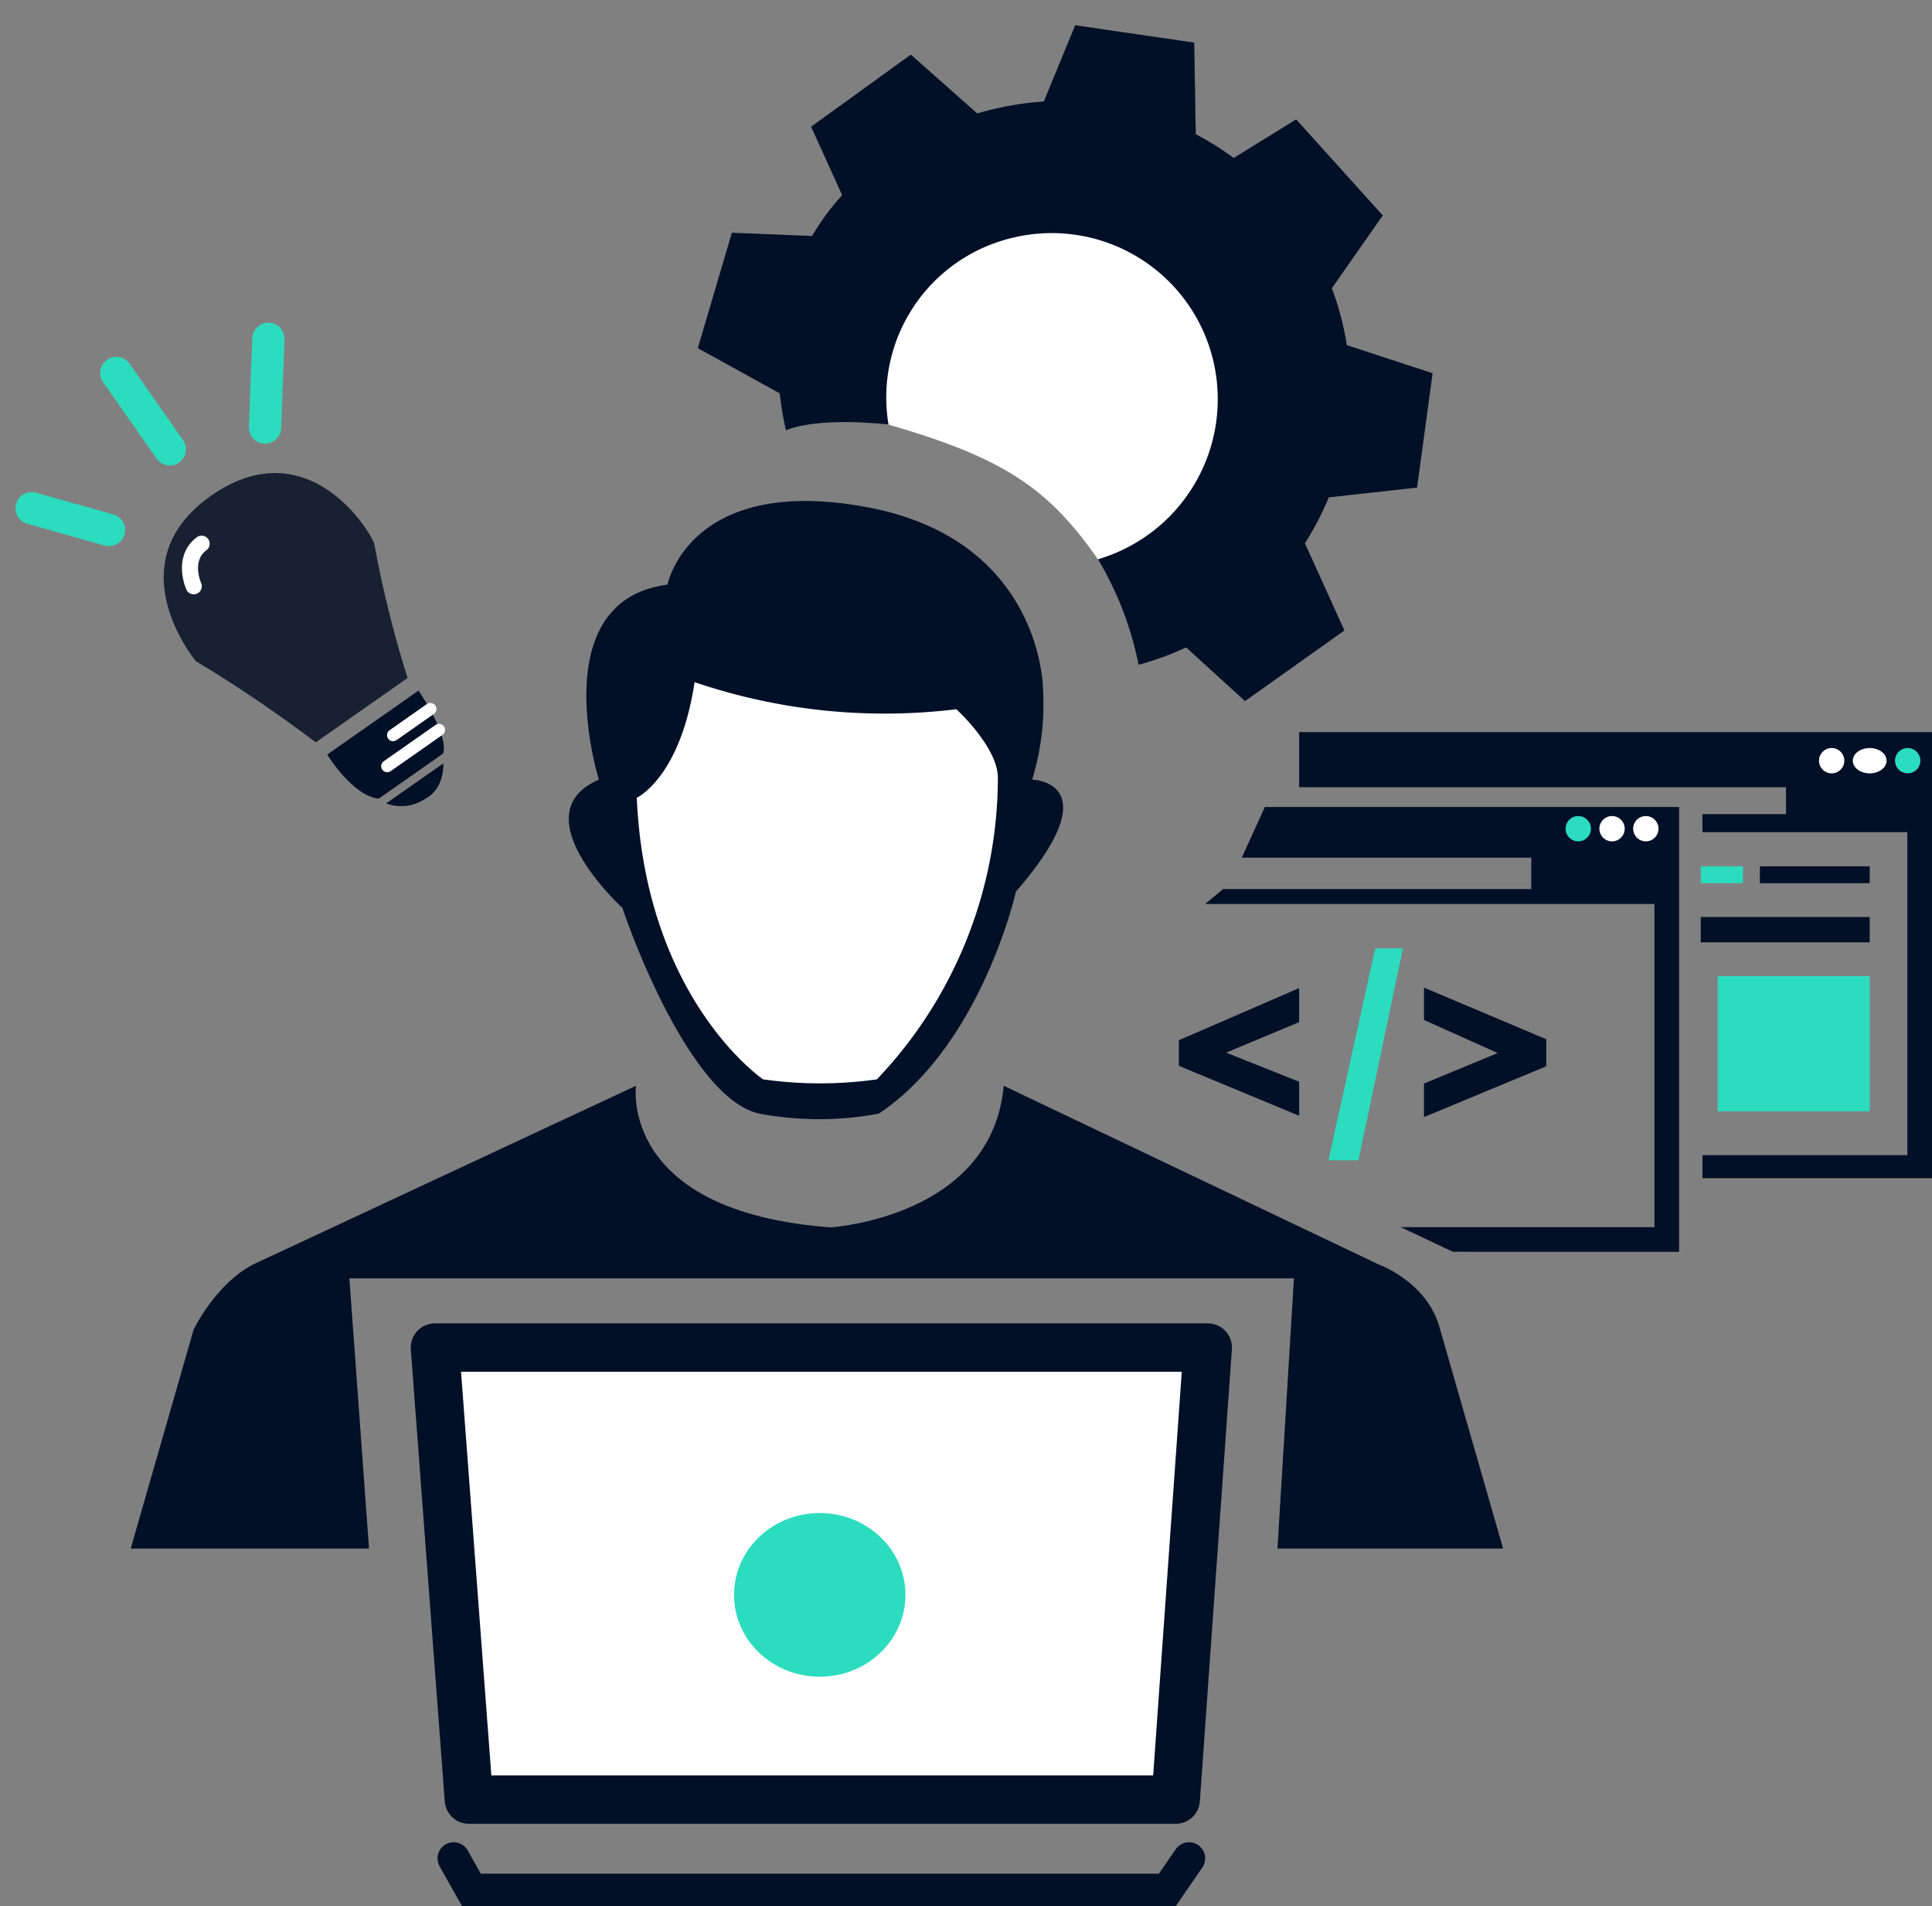 <svg xmlns="http://www.w3.org/2000/svg" width="239.499" height="236.239" viewBox="0 0 239.499 236.239">
  <rect x="0" y="0" width="239.499" height="236.239" fill="#808080" stroke="none"/>
  <g id="icon-02" transform="translate(-581.224 -120.963)">
    <g id="group" transform="translate(748.383 115.202) rotate(76.992)">
      <path id="パス_20" data-name="パス 20" d="M35.766,0a35.409,35.409,0,0,1,35.39,34.161,41.355,41.355,0,0,0-13.841,1.945s-22.438-18.34-26.557-6.427c-.1.278,4.617,27.295,4.44,27.865-3.136,9.145-2.184,12.665-2.184,12.665C13.258,70.208,0,55.689,0,35.876A35.82,35.82,0,0,1,35.766,0Z" transform="translate(8.886 11.028)" fill="#010f27"/>
      <path id="パス_12" data-name="パス 12" d="M17.783,2.639,5.418,0,0,13.893,9.586,20.7l8.2-18.061" transform="translate(1.038 21.111)" fill="#010f27"/>
      <path id="パス_13" data-name="パス 13" d="M9.7,0,0,6.906,5.919,20.963l11.427-2.3L9.7,0" transform="translate(0 48.768)" fill="#010f27"/>
      <path id="パス_14" data-name="パス 14" d="M0,2.959,14.715,0,20.47,13.975,9.29,21.7S1.768,6.8,0,2.96" transform="translate(66.924 19.373)" fill="#010f27"/>
      <path id="パス_17" data-name="パス 17" d="M1.708,0,0,11.636l13.786,5.691,6.963-9.984S5.2,1.47,1.708,0" transform="translate(17.935 70.714) rotate(7)" fill="#010f27"/>
      <path id="パス_18" data-name="パス 18" d="M2.134,17.02,0,5.755,14.964,0l6.33,9.372L2.628,17.02" transform="translate(17.768 5.245) rotate(-8)" fill="#010f27"/>
      <path id="パス_19" data-name="パス 19" d="M0,9.947,7.81,0,20.47,6.659,17.631,18.31S3.578,11.615,0,9.947" transform="translate(45.283 2.495) rotate(-7)" fill="#010f27"/>
      <path id="パス_223" data-name="パス 223" d="M20.575,0A20.686,20.686,0,0,1,41.206,19.472c-9.73,3.926-14.748,8.282-22.1,21.536A20.328,20.328,0,0,1,0,20.575,20.575,20.575,0,0,1,20.575,0Z" transform="translate(24.958 27.686)" fill="#fff"/>
    </g>
    <g id="gruop" transform="translate(597.427 255.541)">
      <path id="パス_4" data-name="パス 4" d="M819.405,549.091H791.432l2.044-33.492H676.384l2.434,33.492H649.276l7.8-27.139s2.681-5.606,7.312-8.043l47.529-22.18s-2.194,15.6,24.129,17.549c0,0,19.986-1.216,21.449-17.549l46.554,22.18s6.093,2.194,7.556,8.043l7.8,27.139" transform="translate(-649.276 -491.729)" fill="#010f27"/>
      <path id="パス_1" data-name="パス 1" d="M747.3,619.576l-4.209-56.029h95.8l-3.972,56.029H747.3" transform="translate(-705.376 -531.099)" fill="#fff" stroke="#010f27" stroke-linecap="round" stroke-linejoin="round" stroke-width="6"/>
      <path id="パス_2" data-name="パス 2" d="M756.68,746l2.193,3.9h86.283l2.682-3.9" transform="translate(-716.645 -650.239)" fill="none" stroke="#010f27" stroke-linecap="round" stroke-width="4"/>
      <ellipse id="楕円形_1" data-name="楕円形 1" cx="10.626" cy="10.143" rx="10.626" ry="10.143" transform="translate(74.79 52.958)" fill="#2cdcbf"/>
    </g>
    <g id="group-2" data-name="group" transform="translate(651.733 183.06)">
      <path id="パス_5" data-name="パス 5" d="M793.94,322.288s-12.757-11.638-2.909-15.89c0,0-6.938-22.157,8.505-24.17,0,0,2.685-13.655,24.618-9.624s21.933,22.6,21.933,22.6a32.077,32.077,0,0,1-1.343,11.19s9.847.224-2.014,13.876c0,0-4.253,19.024-17.009,27.528a40.281,40.281,0,0,1-14.771,0c-7.388-1.566-14.323-17.676-17.009-25.513" transform="translate(-787.299 -271.86)" fill="#010f27"/>
      <path id="パス_6" data-name="パス 6" d="M811.676,351.093s5.371-2.462,7.162-14.323a73.263,73.263,0,0,0,32.453,3.357s5.144,4.7,5.144,8.5a54.236,54.236,0,0,1-15,37.376,50.372,50.372,0,0,1-14.1,0s-14.548-9.847-15.666-34.914" transform="translate(-803.243 -314.317)" fill="#fff"/>
    </g>
    <g id="group-3" data-name="group" transform="translate(742.27 211.709)">
      <path id="パス_7" data-name="パス 7" d="M985.075,372.757v-6.822h78.453v55.282h-28.454v-2.848h25.4V378.333h-25.406V376.1h10.365v-3.341H985.075" transform="translate(-985.075 -365.935)" fill="#010f27"/>
      <ellipse id="楕円形_3" data-name="楕円形 3" cx="2.094" cy="1.57" rx="2.094" ry="1.57" transform="translate(68.634 1.969)" fill="#fff"/>
      <circle id="楕円形_2" data-name="楕円形 2" cx="1.57" cy="1.57" r="1.57" transform="translate(64.446 1.969)" fill="#fff"/>
      <circle id="楕円形_4" data-name="楕円形 4" cx="1.57" cy="1.57" r="1.57" transform="translate(73.87 1.969)" fill="#2cdcbf"/>
      <rect id="長方形_1" data-name="長方形 1" width="18.849" height="16.754" transform="translate(51.88 30.242)" fill="#2cdcbf"/>
      <rect id="長方形_2" data-name="長方形 2" width="20.943" height="3.141" transform="translate(49.786 22.912)" fill="#010f27"/>
      <rect id="長方形_3" data-name="長方形 3" width="5.235" height="2.094" transform="translate(49.786 16.629)" fill="#2cdcbf"/>
      <rect id="長方形_4" data-name="長方形 4" width="13.613" height="2.094" transform="translate(57.115 16.629)" fill="#010f27"/>
    </g>
    <g id="group-4" data-name="group" transform="translate(727.363 220.982)">
      <path id="パス_8" data-name="パス 8" d="M961.086,394.8l2.868-6.29H1015.3v55.136H987.264l-6.476-3.053h31.455V400.538H956.551l2.22-1.85h38.207V394.8H961.086" transform="translate(-953.293 -388.511)" fill="#010f27"/>
      <circle id="楕円形_5" data-name="楕円形 5" cx="1.57" cy="1.57" r="1.57" transform="translate(47.938 1.126)" fill="#2cdcbf"/>
      <circle id="楕円形_6" data-name="楕円形 6" cx="1.57" cy="1.57" r="1.57" transform="translate(52.127 1.126)" fill="#fff"/>
      <circle id="楕円形_7" data-name="楕円形 7" cx="1.57" cy="1.57" r="1.57" transform="translate(56.315 1.126)" fill="#fff"/>
      <path id="パス_9" data-name="パス 9" d="M989.188,457.7l5.8-26.275h3.432L992.907,457.7h-3.718" transform="translate(-970.647 -413.901)" fill="#2cdcbf"/>
      <path id="パス_10" data-name="パス 10" d="M963.479,443.489l-14.907,6.463v3.175l14.907,6.186V455.1l-9.049-3.613,9.049-3.776V443.5" transform="translate(-948.572 -421.038)" fill="#010f27"/>
      <path id="パス_11" data-name="パス 11" d="M1022.97,447.351v-4l15.163,6.4V453.1l-15.163,6.3v-4.16l9.141-3.777s-7.28-3.273-9.141-4.106" transform="translate(-992.587 -420.959)" fill="#010f27"/>
    </g>
    <g id="group-5" data-name="group" transform="matrix(0.819, -0.574, 0.574, 0.819, 580.723, 177.647)">
      <g id="group-6" data-name="group" transform="translate(12.461 53.733)">
        <path id="パス_21" data-name="パス 21" d="M0,0H8.649S7.084,2.589,4.427,2.316A5.387,5.387,0,0,1,0,0" transform="translate(2.526 9.152)" fill="#010f27"/>
        <path id="パス_22" data-name="パス 22" d="M2.109,8.139h9.709s1.807-.7,2.02-8.139H.02S-.353,6.007,2.109,8.139" fill="#010f27"/>
        <line id="線_1" data-name="線 1" x2="5.646" transform="translate(8.088 2.713)" fill="none" stroke="#fefefe" stroke-linecap="round" stroke-width="1.5"/>
        <line id="線_3" data-name="線 3" x2="7.838" transform="translate(5.285 5.447)" fill="none" stroke="#fefefe" stroke-linecap="round" stroke-width="1.5"/>
      </g>
      <path id="パス_23" data-name="パス 23" d="M.031,15.707S-1.3-.066,13.408,0,26.985,15.373,26.452,16.571A136.267,136.267,0,0,0,20.33,32.477H6.42A167.285,167.285,0,0,0,.031,15.709" transform="translate(5.761 19.201)" fill="#172132"/>
      <path id="パス_24" data-name="パス 24" d="M0,3.754S.683.1,3.826,0" transform="translate(10.905 23.399)" fill="none" stroke="#fff" stroke-linecap="round" stroke-width="2"/>
      <line id="線_4" data-name="線 4" x2="6.306" y2="7.707" transform="translate(0 7.707)" fill="none" stroke="#2cdcbf" stroke-linecap="round" stroke-width="4"/>
      <line id="線_5" data-name="線 5" y2="11.561" transform="translate(18.217)" fill="none" stroke="#2cdcbf" stroke-linecap="round" stroke-width="4"/>
      <line id="線_6" data-name="線 6" y1="8.758" x2="6.656" transform="translate(29.427 7.357)" fill="none" stroke="#2cdcbf" stroke-linecap="round" stroke-width="4"/>
    </g>
  </g>
</svg>
